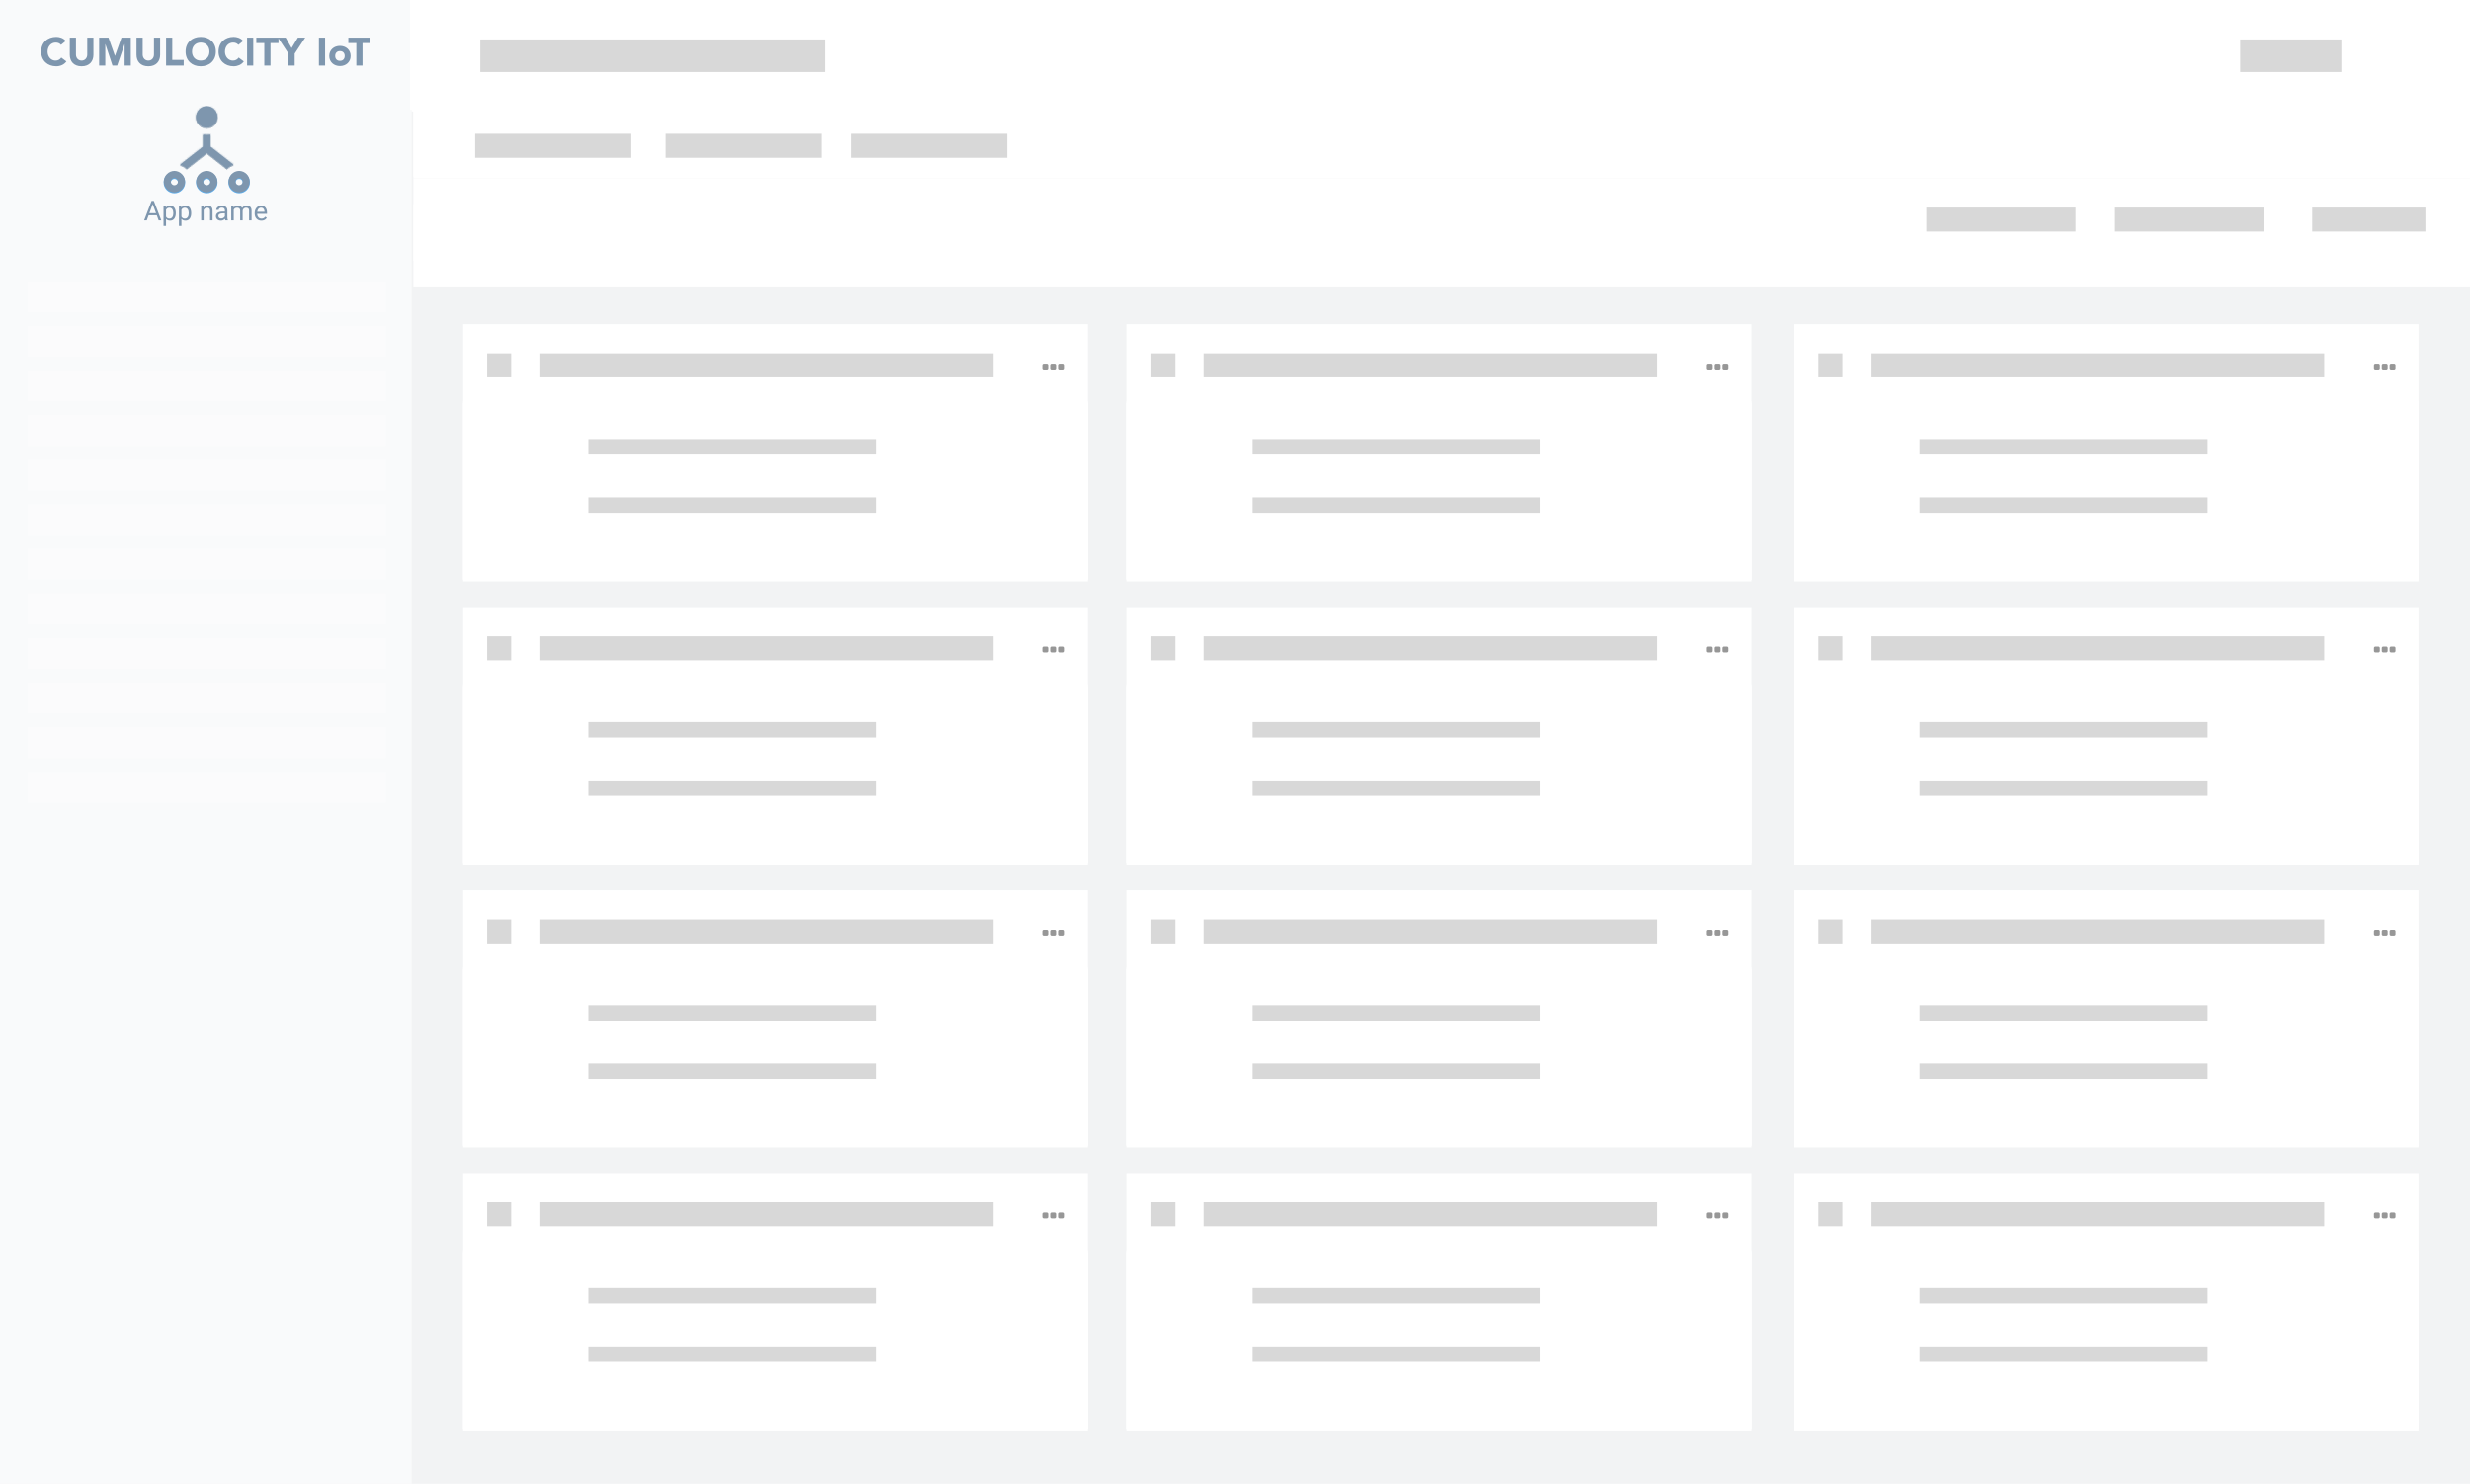 <svg width="1440" height="865" viewBox="0 0 1440 865" fill="none" xmlns="http://www.w3.org/2000/svg">
<g clip-path="url(#clip0_107_3865)">
<path d="M1440 0H0V865H1440V0Z" fill="#F2F3F4"/>
<path d="M240 0H0V865H240V0Z" fill="#F9FAFB"/>
<g style="mix-blend-mode:luminosity">
<path d="M122.646 78.954V85.98L136.108 96.518C134.653 97.007 133.337 97.78 132.243 98.811L120.55 89.646L108.854 98.809C107.762 97.78 106.446 97.007 104.99 96.518L118.454 85.98V78.954C119.131 79.093 119.833 79.166 120.55 79.166C121.267 79.166 121.969 79.093 122.646 78.954ZM120.55 62.398C124.021 62.398 126.838 65.213 126.838 68.686C126.838 72.159 124.021 74.974 120.55 74.974C117.079 74.974 114.262 72.159 114.262 68.686C114.262 65.213 117.079 62.398 120.55 62.398Z" fill="#12365B"/>
<mask id="mask0_107_3865" style="mask-type:luminance" maskUnits="userSpaceOnUse" x="104" y="62" width="33" height="37">
<path d="M122.646 78.954V85.98L136.108 96.518C134.653 97.007 133.337 97.78 132.243 98.811L120.55 89.646L108.854 98.809C107.762 97.78 106.446 97.007 104.99 96.518L118.454 85.98V78.954C119.131 79.093 119.833 79.166 120.55 79.166C121.267 79.166 121.969 79.093 122.646 78.954ZM120.55 62.398C124.021 62.398 126.838 65.213 126.838 68.686C126.838 72.159 124.021 74.974 120.55 74.974C117.079 74.974 114.262 72.159 114.262 68.686C114.262 65.213 117.079 62.398 120.55 62.398Z" fill="white"/>
</mask>
<g mask="url(#mask0_107_3865)">
<path d="M145.701 62.398H95.398V112.701H145.701V62.398Z" fill="white"/>
</g>
<path fill-rule="evenodd" clip-rule="evenodd" d="M101.686 100.125C105.157 100.125 107.974 102.94 107.974 106.413C107.974 109.886 105.157 112.701 101.686 112.701C98.215 112.701 95.398 109.886 95.398 106.413C95.398 102.94 98.215 100.125 101.686 100.125ZM120.55 100.125C124.021 100.125 126.838 102.94 126.838 106.413C126.838 109.886 124.021 112.701 120.55 112.701C117.079 112.701 114.262 109.886 114.262 106.413C114.262 102.94 117.079 100.125 120.55 100.125ZM139.413 100.125C142.884 100.125 145.701 102.94 145.701 106.413C145.701 109.886 142.884 112.701 139.413 112.701C135.942 112.701 133.125 109.886 133.125 106.413C133.125 102.94 135.942 100.125 139.413 100.125ZM101.686 104.317C100.529 104.317 99.59 105.258 99.59 106.413C99.59 107.568 100.529 108.509 101.686 108.509C102.843 108.509 103.782 107.568 103.782 106.413C103.782 105.258 102.843 104.317 101.686 104.317ZM120.55 104.317C119.393 104.317 118.454 105.258 118.454 106.413C118.454 107.568 119.393 108.509 120.55 108.509C121.707 108.509 122.646 107.568 122.646 106.413C122.646 105.258 121.707 104.317 120.55 104.317ZM139.413 104.317C138.256 104.317 137.317 105.258 137.317 106.413C137.317 107.568 138.256 108.509 139.413 108.509C140.57 108.509 141.509 107.568 141.509 106.413C141.509 105.258 140.57 104.317 139.413 104.317Z" fill="#5FAEEC"/>
</g>
<path d="M34.319 34.88C33.749 35.19 33.095 35.342 32.356 35.342C31.711 35.342 31.106 35.212 30.545 34.951C29.985 34.692 29.485 34.319 29.078 33.855C28.652 33.367 28.319 32.804 28.098 32.195C27.852 31.518 27.73 30.802 27.739 30.082C27.739 29.329 27.859 28.63 28.098 27.983C28.318 27.367 28.655 26.799 29.091 26.311C29.509 25.845 30.02 25.471 30.591 25.214C31.183 24.95 31.824 24.817 32.472 24.824C33.147 24.824 33.744 24.937 34.262 25.169C34.776 25.399 35.21 25.73 35.565 26.161L38.336 23.9C37.993 23.467 37.589 23.086 37.136 22.77C36.701 22.468 36.231 22.22 35.736 22.03C35.259 21.848 34.765 21.713 34.261 21.626C33.785 21.545 33.302 21.503 32.819 21.501C31.54 21.5 30.362 21.7 29.288 22.1C28.208 22.5 27.278 23.073 26.494 23.818C25.697 24.581 25.071 25.506 24.658 26.53C24.22 27.591 24 28.776 24 30.082C24 31.389 24.219 32.574 24.657 33.635C25.07 34.659 25.696 35.584 26.494 36.347C27.298 37.104 28.248 37.688 29.287 38.064C30.362 38.465 31.541 38.665 32.817 38.665C33.946 38.663 35.062 38.427 36.095 37.973C37.153 37.513 38.063 36.77 38.726 35.826L35.725 33.588C35.371 34.129 34.888 34.574 34.318 34.88H34.319ZM54.469 21.917H50.869V31.813C50.869 32.321 50.786 32.79 50.625 33.22C50.474 33.634 50.243 34.015 49.945 34.34C49.652 34.654 49.306 34.901 48.905 35.077C48.505 35.254 48.066 35.343 47.589 35.343C47.113 35.343 46.671 35.254 46.263 35.077C45.865 34.907 45.508 34.656 45.213 34.34C44.915 34.015 44.684 33.635 44.533 33.22C44.371 32.79 44.29 32.32 44.29 31.813V21.917H40.689V31.95C40.689 32.92 40.836 33.812 41.128 34.627C41.407 35.419 41.851 36.142 42.431 36.749C43.009 37.349 43.728 37.819 44.591 38.157C45.453 38.496 46.453 38.664 47.59 38.664C48.714 38.664 49.707 38.496 50.569 38.157C51.429 37.819 52.151 37.35 52.728 36.749C53.309 36.142 53.753 35.419 54.032 34.627C54.322 33.812 54.47 32.919 54.47 31.95L54.469 21.917ZM67.049 32.574H67.003L63.239 21.916H57.795V38.25H61.394V25.722H61.441L65.572 38.25H68.317L72.613 25.722H72.659V38.25H76.26V21.917H70.835L67.049 32.574ZM93.362 21.917H89.762V31.813C89.762 32.321 89.682 32.79 89.52 33.22C89.368 33.634 89.136 34.015 88.838 34.34C88.546 34.654 88.193 34.906 87.8 35.077C87.4 35.254 86.96 35.343 86.484 35.343C86.008 35.343 85.564 35.254 85.158 35.077C84.76 34.908 84.402 34.657 84.108 34.34C83.809 34.016 83.577 33.635 83.426 33.22C83.261 32.77 83.178 32.293 83.183 31.813V21.917H79.583V31.95C79.583 32.92 79.73 33.812 80.021 34.627C80.312 35.441 80.75 36.15 81.325 36.749C81.902 37.349 82.623 37.819 83.485 38.157C84.345 38.496 85.346 38.664 86.485 38.664C87.609 38.664 88.6 38.496 89.463 38.157C90.324 37.819 91.043 37.35 91.621 36.749C92.203 36.143 92.648 35.419 92.926 34.627C93.218 33.812 93.363 32.919 93.363 31.95L93.362 21.917ZM100.427 21.917H96.826V38.25H107.096V34.928H100.426L100.427 21.917ZM123.347 23.817C122.543 23.061 121.593 22.476 120.555 22.1C119.478 21.7 118.3 21.5 117.024 21.5C115.745 21.5 114.568 21.7 113.491 22.101C112.452 22.477 111.502 23.062 110.698 23.819C109.901 24.582 109.275 25.506 108.862 26.529C108.425 27.59 108.205 28.775 108.205 30.082C108.205 31.389 108.425 32.574 108.864 33.634C109.276 34.658 109.901 35.583 110.699 36.346C111.503 37.104 112.453 37.689 113.492 38.065C114.568 38.465 115.745 38.664 117.024 38.664C118.299 38.664 119.478 38.464 120.554 38.064C121.631 37.664 122.564 37.093 123.348 36.346C124.145 35.582 124.77 34.658 125.183 33.634C125.623 32.574 125.841 31.389 125.841 30.082C125.841 28.775 125.622 27.589 125.183 26.528C124.77 25.505 124.144 24.582 123.348 23.818L123.347 23.817ZM121.744 32.195C121.518 32.812 121.168 33.377 120.716 33.855C120.27 34.324 119.736 34.689 119.113 34.95C118.489 35.212 117.793 35.341 117.023 35.341C116.253 35.341 115.556 35.211 114.933 34.951C114.328 34.701 113.781 34.328 113.329 33.854C112.879 33.375 112.53 32.811 112.303 32.194C112.057 31.517 111.936 30.802 111.945 30.082C111.945 29.328 112.063 28.63 112.303 27.983C112.527 27.361 112.876 26.792 113.329 26.31C113.775 25.842 114.31 25.477 114.933 25.215C115.556 24.953 116.253 24.823 117.023 24.823C117.793 24.823 118.489 24.953 119.113 25.215C119.718 25.464 120.264 25.837 120.716 26.31C121.163 26.78 121.506 27.338 121.744 27.983C121.983 28.63 122.103 29.328 122.103 30.082C122.103 30.852 121.981 31.555 121.743 32.195H121.744ZM137.729 34.88C137.159 35.189 136.504 35.342 135.764 35.342C135.139 35.346 134.521 35.212 133.954 34.949C133.394 34.69 132.894 34.316 132.487 33.853C132.061 33.365 131.729 32.802 131.507 32.193C131.261 31.517 131.139 30.802 131.147 30.082C131.147 29.329 131.269 28.629 131.507 27.983C131.727 27.367 132.064 26.799 132.499 26.31C132.918 25.845 133.429 25.471 134 25.214C134.592 24.95 135.234 24.817 135.882 24.824C136.558 24.824 137.154 24.937 137.67 25.169C138.185 25.399 138.62 25.729 138.974 26.16L141.743 23.9C141.4 23.467 140.996 23.086 140.543 22.77C140.109 22.469 139.64 22.221 139.147 22.031C138.669 21.849 138.174 21.714 137.67 21.627C137.194 21.545 136.711 21.503 136.228 21.5C134.948 21.5 133.771 21.7 132.696 22.1C131.657 22.476 130.707 23.061 129.902 23.818C129.105 24.581 128.479 25.505 128.067 26.528C127.629 27.589 127.409 28.775 127.409 30.082C127.409 31.388 127.629 32.574 128.067 33.634C128.479 34.658 129.104 35.582 129.902 36.344C130.706 37.102 131.657 37.687 132.696 38.064C133.772 38.464 134.949 38.664 136.229 38.664C137.351 38.664 138.441 38.433 139.504 37.971C140.562 37.513 141.473 36.77 142.136 35.826L139.134 33.587C138.781 34.128 138.298 34.573 137.729 34.88ZM144.053 38.25H147.652V21.917H144.052L144.053 38.25ZM173.667 21.917L169.997 28.029L166.535 21.917H149.431V25.099H154.091V38.25H157.694V25.1H162.357V22.375L168.197 31.281V38.249H171.797V31.282L177.936 21.916L173.667 21.917ZM185.922 38.25H189.524V21.917H185.922V38.25ZM202.602 28.364C202.026 27.84 201.351 27.436 200.617 27.176C199.836 26.896 199.011 26.755 198.181 26.761C197.317 26.761 196.505 26.898 195.746 27.176C195.011 27.435 194.335 27.839 193.759 28.364C193.194 28.885 192.742 29.517 192.432 30.221C192.109 30.943 191.948 31.751 191.948 32.643C191.948 33.537 192.108 34.343 192.432 35.065C192.741 35.769 193.193 36.401 193.759 36.922C194.336 37.447 195.011 37.851 195.746 38.111C196.527 38.391 197.351 38.531 198.181 38.526C199.041 38.526 199.853 38.387 200.617 38.111C201.351 37.85 202.026 37.445 202.602 36.921C203.168 36.401 203.619 35.769 203.928 35.065C204.252 34.343 204.413 33.535 204.413 32.643C204.413 31.753 204.252 30.943 203.928 30.221C203.619 29.517 203.167 28.885 202.602 28.364ZM200.224 34.696C199.737 35.221 199.057 35.481 198.18 35.481C197.302 35.481 196.622 35.221 196.136 34.696C195.652 34.174 195.41 33.49 195.41 32.643C195.41 31.798 195.652 31.113 196.136 30.59C196.622 30.069 197.301 29.806 198.18 29.806C199.055 29.806 199.737 30.069 200.224 30.59C200.706 31.112 200.949 31.798 200.949 32.643C200.949 33.489 200.706 34.173 200.224 34.696ZM203.074 21.916V25.1H207.737V38.25H211.337V25.1H216V21.915H203.073L203.074 21.916Z" fill="#7E96AE"/>
<path d="M89.34 118.133L85.575 128.5H84.036L88.372 117.125H89.364L89.34 118.133ZM92.497 128.5L88.723 118.133L88.7 117.125H89.692L94.043 128.5H92.497ZM92.301 124.289V125.523H85.911V124.289H92.301ZM96.793 121.672V131.75H95.34V120.047H96.668L96.793 121.672ZM102.489 124.203V124.367C102.489 124.982 102.416 125.552 102.27 126.078C102.124 126.599 101.911 127.052 101.629 127.438C101.353 127.823 101.012 128.122 100.606 128.336C100.2 128.549 99.734 128.656 99.207 128.656C98.671 128.656 98.197 128.568 97.786 128.391C97.374 128.214 97.025 127.956 96.739 127.617C96.452 127.279 96.223 126.872 96.051 126.398C95.885 125.924 95.77 125.391 95.707 124.797V123.922C95.77 123.297 95.887 122.737 96.059 122.242C96.231 121.747 96.457 121.326 96.739 120.977C97.025 120.622 97.372 120.354 97.778 120.172C98.184 119.984 98.653 119.891 99.184 119.891C99.715 119.891 100.187 119.995 100.598 120.203C101.01 120.406 101.356 120.698 101.637 121.078C101.918 121.458 102.129 121.914 102.27 122.445C102.416 122.971 102.489 123.557 102.489 124.203ZM101.036 124.367V124.203C101.036 123.781 100.991 123.385 100.903 123.016C100.814 122.641 100.676 122.312 100.489 122.031C100.306 121.745 100.072 121.521 99.786 121.359C99.499 121.193 99.158 121.109 98.762 121.109C98.398 121.109 98.08 121.172 97.809 121.297C97.543 121.422 97.317 121.591 97.129 121.805C96.942 122.013 96.788 122.253 96.668 122.523C96.554 122.789 96.468 123.065 96.411 123.352V125.375C96.515 125.74 96.661 126.083 96.848 126.406C97.036 126.724 97.286 126.982 97.598 127.18C97.911 127.372 98.304 127.469 98.778 127.469C99.168 127.469 99.504 127.388 99.786 127.227C100.072 127.06 100.306 126.833 100.489 126.547C100.676 126.26 100.814 125.932 100.903 125.562C100.991 125.188 101.036 124.789 101.036 124.367ZM105.778 121.672V131.75H104.325V120.047H105.653L105.778 121.672ZM111.473 124.203V124.367C111.473 124.982 111.4 125.552 111.254 126.078C111.109 126.599 110.895 127.052 110.614 127.438C110.338 127.823 109.997 128.122 109.59 128.336C109.184 128.549 108.718 128.656 108.192 128.656C107.655 128.656 107.181 128.568 106.77 128.391C106.359 128.214 106.01 127.956 105.723 127.617C105.437 127.279 105.208 126.872 105.036 126.398C104.869 125.924 104.754 125.391 104.692 124.797V123.922C104.754 123.297 104.872 122.737 105.043 122.242C105.215 121.747 105.442 121.326 105.723 120.977C106.01 120.622 106.356 120.354 106.762 120.172C107.168 119.984 107.637 119.891 108.168 119.891C108.7 119.891 109.171 119.995 109.583 120.203C109.994 120.406 110.34 120.698 110.622 121.078C110.903 121.458 111.114 121.914 111.254 122.445C111.4 122.971 111.473 123.557 111.473 124.203ZM110.02 124.367V124.203C110.02 123.781 109.976 123.385 109.887 123.016C109.799 122.641 109.661 122.312 109.473 122.031C109.291 121.745 109.056 121.521 108.77 121.359C108.484 121.193 108.142 121.109 107.747 121.109C107.382 121.109 107.064 121.172 106.793 121.297C106.528 121.422 106.301 121.591 106.114 121.805C105.926 122.013 105.773 122.253 105.653 122.523C105.538 122.789 105.452 123.065 105.395 123.352V125.375C105.499 125.74 105.645 126.083 105.833 126.406C106.02 126.724 106.27 126.982 106.583 127.18C106.895 127.372 107.288 127.469 107.762 127.469C108.153 127.469 108.489 127.388 108.77 127.227C109.056 127.06 109.291 126.833 109.473 126.547C109.661 126.26 109.799 125.932 109.887 125.562C109.976 125.188 110.02 124.789 110.02 124.367ZM118.731 121.852V128.5H117.286V120.047H118.653L118.731 121.852ZM118.387 123.953L117.786 123.93C117.791 123.352 117.877 122.818 118.043 122.328C118.21 121.833 118.444 121.404 118.747 121.039C119.049 120.674 119.408 120.393 119.825 120.195C120.247 119.992 120.713 119.891 121.223 119.891C121.64 119.891 122.015 119.948 122.348 120.062C122.681 120.172 122.965 120.349 123.2 120.594C123.439 120.839 123.622 121.156 123.747 121.547C123.872 121.932 123.934 122.404 123.934 122.961V128.5H122.481V122.945C122.481 122.503 122.416 122.148 122.286 121.883C122.155 121.612 121.965 121.417 121.715 121.297C121.465 121.172 121.158 121.109 120.793 121.109C120.434 121.109 120.106 121.185 119.809 121.336C119.517 121.487 119.265 121.695 119.051 121.961C118.843 122.227 118.679 122.531 118.559 122.875C118.444 123.214 118.387 123.573 118.387 123.953ZM131.114 127.055V122.703C131.114 122.37 131.046 122.081 130.911 121.836C130.78 121.586 130.583 121.393 130.317 121.258C130.051 121.122 129.723 121.055 129.333 121.055C128.968 121.055 128.648 121.117 128.372 121.242C128.101 121.367 127.887 121.531 127.731 121.734C127.58 121.938 127.504 122.156 127.504 122.391H126.059C126.059 122.089 126.137 121.789 126.293 121.492C126.45 121.195 126.674 120.927 126.965 120.688C127.262 120.443 127.616 120.25 128.028 120.109C128.444 119.964 128.908 119.891 129.418 119.891C130.033 119.891 130.575 119.995 131.043 120.203C131.517 120.411 131.887 120.727 132.153 121.148C132.424 121.565 132.559 122.089 132.559 122.719V126.656C132.559 126.938 132.583 127.237 132.629 127.555C132.681 127.872 132.757 128.146 132.856 128.375V128.5H131.348C131.275 128.333 131.218 128.112 131.176 127.836C131.135 127.555 131.114 127.294 131.114 127.055ZM131.364 123.375L131.379 124.391H129.918C129.507 124.391 129.14 124.424 128.817 124.492C128.494 124.555 128.223 124.651 128.004 124.781C127.786 124.911 127.619 125.076 127.504 125.273C127.39 125.466 127.333 125.693 127.333 125.953C127.333 126.219 127.392 126.461 127.512 126.68C127.632 126.898 127.812 127.073 128.051 127.203C128.296 127.328 128.596 127.391 128.95 127.391C129.392 127.391 129.783 127.297 130.122 127.109C130.46 126.922 130.728 126.693 130.926 126.422C131.129 126.151 131.239 125.888 131.254 125.633L131.872 126.328C131.835 126.547 131.736 126.789 131.575 127.055C131.413 127.32 131.197 127.576 130.926 127.82C130.661 128.06 130.343 128.26 129.973 128.422C129.609 128.578 129.197 128.656 128.739 128.656C128.166 128.656 127.663 128.544 127.231 128.32C126.804 128.096 126.471 127.797 126.231 127.422C125.997 127.042 125.879 126.617 125.879 126.148C125.879 125.695 125.968 125.297 126.145 124.953C126.322 124.604 126.577 124.315 126.911 124.086C127.244 123.852 127.645 123.674 128.114 123.555C128.583 123.435 129.106 123.375 129.684 123.375H131.364ZM136.27 121.727V128.5H134.817V120.047H136.192L136.27 121.727ZM135.973 123.953L135.301 123.93C135.306 123.352 135.382 122.818 135.528 122.328C135.674 121.833 135.89 121.404 136.176 121.039C136.463 120.674 136.819 120.393 137.247 120.195C137.674 119.992 138.168 119.891 138.731 119.891C139.127 119.891 139.491 119.948 139.825 120.062C140.158 120.172 140.447 120.346 140.692 120.586C140.937 120.826 141.127 121.133 141.262 121.508C141.398 121.883 141.465 122.336 141.465 122.867V128.5H140.02V122.938C140.02 122.495 139.944 122.141 139.793 121.875C139.648 121.609 139.439 121.417 139.168 121.297C138.898 121.172 138.58 121.109 138.215 121.109C137.788 121.109 137.431 121.185 137.145 121.336C136.859 121.487 136.629 121.695 136.458 121.961C136.286 122.227 136.161 122.531 136.083 122.875C136.01 123.214 135.973 123.573 135.973 123.953ZM141.45 123.156L140.481 123.453C140.486 122.99 140.562 122.544 140.708 122.117C140.859 121.69 141.075 121.31 141.356 120.977C141.642 120.643 141.994 120.38 142.411 120.188C142.827 119.99 143.304 119.891 143.84 119.891C144.293 119.891 144.694 119.951 145.043 120.07C145.398 120.19 145.694 120.375 145.934 120.625C146.179 120.87 146.364 121.185 146.489 121.57C146.614 121.956 146.676 122.414 146.676 122.945V128.5H145.223V122.93C145.223 122.456 145.148 122.089 144.997 121.828C144.851 121.562 144.642 121.378 144.372 121.273C144.106 121.164 143.788 121.109 143.418 121.109C143.101 121.109 142.819 121.164 142.575 121.273C142.33 121.383 142.124 121.534 141.958 121.727C141.791 121.914 141.663 122.13 141.575 122.375C141.491 122.62 141.45 122.88 141.45 123.156ZM152.372 128.656C151.783 128.656 151.249 128.557 150.77 128.359C150.296 128.156 149.887 127.872 149.543 127.508C149.205 127.143 148.944 126.711 148.762 126.211C148.58 125.711 148.489 125.164 148.489 124.57V124.242C148.489 123.555 148.59 122.943 148.793 122.406C148.997 121.865 149.273 121.406 149.622 121.031C149.971 120.656 150.366 120.372 150.809 120.18C151.252 119.987 151.71 119.891 152.184 119.891C152.788 119.891 153.309 119.995 153.747 120.203C154.189 120.411 154.551 120.703 154.833 121.078C155.114 121.448 155.322 121.885 155.458 122.391C155.593 122.891 155.661 123.438 155.661 124.031V124.68H149.348V123.5H154.215V123.391C154.194 123.016 154.116 122.651 153.981 122.297C153.851 121.943 153.642 121.651 153.356 121.422C153.069 121.193 152.679 121.078 152.184 121.078C151.856 121.078 151.554 121.148 151.278 121.289C151.002 121.424 150.765 121.628 150.567 121.898C150.369 122.169 150.215 122.5 150.106 122.891C149.997 123.281 149.942 123.732 149.942 124.242V124.57C149.942 124.971 149.997 125.349 150.106 125.703C150.221 126.052 150.385 126.359 150.598 126.625C150.817 126.891 151.08 127.099 151.387 127.25C151.7 127.401 152.054 127.477 152.45 127.477C152.96 127.477 153.392 127.372 153.747 127.164C154.101 126.956 154.411 126.677 154.676 126.328L155.551 127.023C155.369 127.299 155.137 127.562 154.856 127.812C154.575 128.062 154.228 128.266 153.817 128.422C153.411 128.578 152.929 128.656 152.372 128.656Z" fill="#7E96AE"/>
<path d="M122.645 78.454V85.48L136.108 96.018C134.669 96.493 133.35 97.276 132.243 98.311L120.548 89.145L108.853 98.309C107.746 97.274 106.427 96.493 104.988 96.018L118.452 85.48V78.454C119.835 78.737 121.261 78.737 122.644 78.454H122.645ZM120.549 61.898C122.197 61.927 123.768 62.603 124.923 63.779C126.078 64.955 126.726 66.537 126.726 68.186C126.726 69.835 126.078 71.417 124.923 72.593C123.768 73.769 122.197 74.445 120.549 74.474C118.901 74.445 117.33 73.769 116.174 72.593C115.019 71.417 114.372 69.835 114.372 68.186C114.372 66.537 115.019 64.955 116.174 63.779C117.33 62.603 118.901 61.927 120.549 61.898V61.898Z" fill="#7E96AE"/>
<mask id="mask1_107_3865" style="mask-type:luminance" maskUnits="userSpaceOnUse" x="104" y="61" width="33" height="38">
<path d="M122.645 78.454V85.48L136.108 96.018C134.669 96.493 133.35 97.276 132.243 98.311L120.548 89.145L108.853 98.309C107.746 97.274 106.427 96.493 104.988 96.018L118.452 85.48V78.454C119.835 78.737 121.261 78.737 122.644 78.454H122.645ZM120.549 61.898C122.197 61.927 123.768 62.603 124.923 63.779C126.078 64.955 126.726 66.537 126.726 68.186C126.726 69.835 126.078 71.417 124.923 72.593C123.768 73.769 122.197 74.445 120.549 74.474C118.901 74.445 117.33 73.769 116.174 72.593C115.019 71.417 114.372 69.835 114.372 68.186C114.372 66.537 115.019 64.955 116.174 63.779C117.33 62.603 118.901 61.927 120.549 61.898V61.898Z" fill="white"/>
</mask>
<g mask="url(#mask1_107_3865)">
<path fill-rule="evenodd" clip-rule="evenodd" d="M95.398 61.898H145.701V112.201H95.398V61.898Z" fill="#7E96AE"/>
</g>
<path fill-rule="evenodd" clip-rule="evenodd" d="M101.686 99.625C103.334 99.654 104.905 100.33 106.06 101.506C107.215 102.682 107.863 104.264 107.863 105.913C107.863 107.562 107.215 109.144 106.06 110.32C104.905 111.496 103.334 112.172 101.686 112.201C100.038 112.172 98.467 111.496 97.312 110.32C96.156 109.144 95.509 107.562 95.509 105.913C95.509 104.264 96.156 102.682 97.312 101.506C98.467 100.33 100.038 99.654 101.686 99.625ZM120.55 99.625C122.198 99.654 123.769 100.33 124.924 101.506C126.079 102.682 126.727 104.264 126.727 105.913C126.727 107.562 126.079 109.144 124.924 110.32C123.769 111.496 122.198 112.172 120.55 112.201C118.902 112.172 117.331 111.496 116.176 110.32C115.02 109.144 114.373 107.562 114.373 105.913C114.373 104.264 115.02 102.682 116.176 101.506C117.331 100.33 118.902 99.654 120.55 99.625ZM139.413 99.625C141.061 99.654 142.632 100.33 143.787 101.506C144.942 102.682 145.59 104.264 145.59 105.913C145.59 107.562 144.942 109.144 143.787 110.32C142.632 111.496 141.061 112.172 139.413 112.201C137.765 112.172 136.194 111.496 135.039 110.32C133.883 109.144 133.236 107.562 133.236 105.913C133.236 104.264 133.883 102.682 135.039 101.506C136.194 100.33 137.765 99.654 139.413 99.625ZM101.686 103.817C101.13 103.818 100.597 104.039 100.204 104.431C99.811 104.824 99.59 105.357 99.59 105.913C99.59 107.068 100.53 108.009 101.686 108.009C102.242 108.008 102.774 107.787 103.167 107.395C103.56 107.002 103.781 106.469 103.782 105.913C103.781 105.357 103.56 104.824 103.167 104.431C102.774 104.039 102.242 103.818 101.686 103.817ZM120.55 103.817C119.994 103.818 119.461 104.039 119.068 104.431C118.675 104.824 118.454 105.357 118.454 105.913C118.454 107.068 119.393 108.009 120.55 108.009C121.106 108.008 121.638 107.787 122.031 107.395C122.424 107.002 122.645 106.469 122.646 105.913C122.645 105.357 122.424 104.824 122.031 104.431C121.638 104.039 121.106 103.818 120.55 103.817ZM139.413 103.817C138.857 103.818 138.324 104.039 137.931 104.431C137.538 104.824 137.317 105.357 137.317 105.913C137.317 107.068 138.257 108.009 139.413 108.009C139.969 108.008 140.501 107.787 140.894 107.395C141.287 107.002 141.508 106.469 141.509 105.913C141.508 105.357 141.287 104.824 140.894 104.431C140.501 104.039 139.969 103.818 139.413 103.817Z" fill="#7E96AE"/>
<path d="M1440 64H241V104H1440V64Z" fill="white"/>
<g filter="url(#filter0_i_107_3865)">
<path d="M1440 64H241V104H1440V64Z" fill="white"/>
</g>
<g filter="url(#filter1_dd_107_3865)">
<path d="M1440 104H241V152H1440V104Z" fill="white"/>
</g>
<path d="M1440 104H241V152H1440V104Z" fill="white"/>
<g filter="url(#filter2_i_107_3865)">
<path d="M377 64H269V104H377V64Z" fill="white"/>
</g>
<path d="M1210 121H1123V135H1210V121Z" fill="#D8D8D8"/>
<path d="M1320 121H1233V135H1320V121Z" fill="#D8D8D8"/>
<path d="M1414 121H1348V135H1414V121Z" fill="#D8D8D8"/>
<g filter="url(#filter3_d_107_3865)">
<path d="M1440 0H240V64H1440V0Z" fill="white"/>
</g>
<path d="M1440 0H240V64H1440V0Z" fill="white"/>
<g filter="url(#filter4_i_107_3865)">
<path d="M271 0H240V64H271V0Z" fill="white"/>
</g>
<g filter="url(#filter5_ii_107_3865)">
<path d="M1174 0H1109V64H1174V0Z" fill="white"/>
</g>
<g filter="url(#filter6_ii_107_3865)">
<path d="M1238 0H1173V64H1238V0Z" fill="white"/>
</g>
<g filter="url(#filter7_ii_107_3865)">
<path d="M1302 0H1237V64H1302V0Z" fill="white"/>
</g>
<g filter="url(#filter8_ii_107_3865)">
<path d="M1409 0H1302V64H1409V0Z" fill="white"/>
</g>
<g filter="url(#filter9_i_107_3865)">
<path d="M1409 0H1440V64H1409V0Z" fill="white"/>
</g>
<path d="M1322.09 34.555V30.203C1322.09 29.87 1322.02 29.581 1321.88 29.336C1321.75 29.086 1321.55 28.893 1321.29 28.758C1321.02 28.622 1320.7 28.555 1320.3 28.555C1319.94 28.555 1319.62 28.617 1319.34 28.742C1319.07 28.867 1318.86 29.031 1318.7 29.234C1318.55 29.438 1318.48 29.656 1318.48 29.891H1317.03C1317.03 29.588 1317.11 29.289 1317.27 28.992C1317.42 28.695 1317.65 28.427 1317.94 28.188C1318.23 27.943 1318.59 27.75 1319 27.609C1319.42 27.463 1319.88 27.391 1320.39 27.391C1321.01 27.391 1321.55 27.495 1322.02 27.703C1322.49 27.912 1322.86 28.227 1323.12 28.648C1323.4 29.065 1323.53 29.588 1323.53 30.219V34.156C1323.53 34.438 1323.55 34.737 1323.6 35.055C1323.65 35.372 1323.73 35.646 1323.83 35.875V36H1322.32C1322.25 35.833 1322.19 35.612 1322.15 35.336C1322.11 35.055 1322.09 34.794 1322.09 34.555ZM1322.34 30.875L1322.35 31.891H1320.89C1320.48 31.891 1320.11 31.924 1319.79 31.992C1319.47 32.055 1319.2 32.151 1318.98 32.281C1318.76 32.411 1318.59 32.575 1318.48 32.773C1318.36 32.966 1318.3 33.193 1318.3 33.453C1318.3 33.719 1318.36 33.961 1318.48 34.18C1318.6 34.398 1318.78 34.573 1319.02 34.703C1319.27 34.828 1319.57 34.891 1319.92 34.891C1320.36 34.891 1320.76 34.797 1321.09 34.609C1321.43 34.422 1321.7 34.193 1321.9 33.922C1322.1 33.651 1322.21 33.388 1322.23 33.133L1322.84 33.828C1322.81 34.047 1322.71 34.289 1322.55 34.555C1322.39 34.82 1322.17 35.075 1321.9 35.32C1321.63 35.56 1321.32 35.76 1320.95 35.922C1320.58 36.078 1320.17 36.156 1319.71 36.156C1319.14 36.156 1318.64 36.044 1318.2 35.82C1317.78 35.596 1317.44 35.297 1317.2 34.922C1316.97 34.542 1316.85 34.117 1316.85 33.648C1316.85 33.195 1316.94 32.797 1317.12 32.453C1317.29 32.104 1317.55 31.815 1317.88 31.586C1318.22 31.352 1318.62 31.174 1319.09 31.055C1319.55 30.935 1320.08 30.875 1320.66 30.875H1322.34ZM1331.13 34.359V24H1332.59V36H1331.26L1331.13 34.359ZM1325.45 31.867V31.703C1325.45 31.057 1325.52 30.471 1325.68 29.945C1325.84 29.414 1326.07 28.958 1326.36 28.578C1326.66 28.198 1327.01 27.906 1327.41 27.703C1327.83 27.495 1328.28 27.391 1328.79 27.391C1329.32 27.391 1329.78 27.484 1330.18 27.672C1330.58 27.854 1330.92 28.122 1331.2 28.477C1331.48 28.826 1331.7 29.247 1331.86 29.742C1332.02 30.237 1332.13 30.797 1332.2 31.422V32.141C1332.14 32.76 1332.03 33.318 1331.86 33.812C1331.7 34.307 1331.48 34.729 1331.2 35.078C1330.92 35.427 1330.58 35.695 1330.18 35.883C1329.78 36.065 1329.31 36.156 1328.77 36.156C1328.28 36.156 1327.83 36.05 1327.41 35.836C1327.01 35.622 1326.66 35.323 1326.36 34.938C1326.07 34.552 1325.84 34.099 1325.68 33.578C1325.52 33.052 1325.45 32.482 1325.45 31.867ZM1326.9 31.703V31.867C1326.9 32.289 1326.94 32.685 1327.02 33.055C1327.11 33.425 1327.25 33.75 1327.43 34.031C1327.61 34.312 1327.84 34.534 1328.12 34.695C1328.41 34.852 1328.74 34.93 1329.13 34.93C1329.61 34.93 1330.01 34.828 1330.31 34.625C1330.62 34.422 1330.88 34.154 1331.06 33.82C1331.25 33.487 1331.4 33.125 1331.5 32.734V30.852C1331.44 30.565 1331.35 30.289 1331.23 30.023C1331.11 29.753 1330.96 29.513 1330.77 29.305C1330.59 29.091 1330.36 28.922 1330.09 28.797C1329.83 28.672 1329.51 28.609 1329.15 28.609C1328.75 28.609 1328.41 28.693 1328.12 28.859C1327.84 29.021 1327.61 29.245 1327.43 29.531C1327.25 29.812 1327.11 30.141 1327.02 30.516C1326.94 30.885 1326.9 31.281 1326.9 31.703ZM1336.27 29.227V36H1334.82V27.547H1336.2L1336.27 29.227ZM1335.98 31.453L1335.3 31.43C1335.31 30.852 1335.39 30.318 1335.53 29.828C1335.68 29.333 1335.89 28.904 1336.18 28.539C1336.47 28.174 1336.82 27.893 1337.25 27.695C1337.68 27.492 1338.17 27.391 1338.73 27.391C1339.13 27.391 1339.49 27.448 1339.83 27.562C1340.16 27.672 1340.45 27.846 1340.7 28.086C1340.94 28.326 1341.13 28.633 1341.27 29.008C1341.4 29.383 1341.47 29.836 1341.47 30.367V36H1340.02V30.438C1340.02 29.995 1339.95 29.641 1339.8 29.375C1339.65 29.109 1339.44 28.917 1339.17 28.797C1338.9 28.672 1338.58 28.609 1338.22 28.609C1337.79 28.609 1337.43 28.685 1337.15 28.836C1336.86 28.987 1336.63 29.195 1336.46 29.461C1336.29 29.727 1336.16 30.031 1336.09 30.375C1336.01 30.713 1335.98 31.073 1335.98 31.453ZM1341.45 30.656L1340.48 30.953C1340.49 30.49 1340.57 30.044 1340.71 29.617C1340.86 29.19 1341.08 28.81 1341.36 28.477C1341.65 28.143 1342 27.88 1342.41 27.688C1342.83 27.49 1343.31 27.391 1343.84 27.391C1344.3 27.391 1344.7 27.451 1345.05 27.57C1345.4 27.69 1345.7 27.875 1345.94 28.125C1346.18 28.37 1346.37 28.685 1346.49 29.07C1346.62 29.456 1346.68 29.914 1346.68 30.445V36H1345.23V30.43C1345.23 29.956 1345.15 29.588 1345 29.328C1344.85 29.062 1344.65 28.878 1344.38 28.773C1344.11 28.664 1343.79 28.609 1343.42 28.609C1343.1 28.609 1342.82 28.664 1342.58 28.773C1342.33 28.883 1342.13 29.034 1341.96 29.227C1341.79 29.414 1341.67 29.63 1341.58 29.875C1341.49 30.12 1341.45 30.38 1341.45 30.656ZM1350.44 27.547V36H1348.98V27.547H1350.44ZM1348.88 25.305C1348.88 25.07 1348.95 24.872 1349.09 24.711C1349.23 24.549 1349.45 24.469 1349.73 24.469C1350 24.469 1350.21 24.549 1350.36 24.711C1350.51 24.872 1350.59 25.07 1350.59 25.305C1350.59 25.529 1350.51 25.721 1350.36 25.883C1350.21 26.039 1350 26.117 1349.73 26.117C1349.45 26.117 1349.23 26.039 1349.09 25.883C1348.95 25.721 1348.88 25.529 1348.88 25.305ZM1354.2 29.352V36H1352.76V27.547H1354.12L1354.2 29.352ZM1353.86 31.453L1353.26 31.43C1353.26 30.852 1353.35 30.318 1353.52 29.828C1353.68 29.333 1353.92 28.904 1354.22 28.539C1354.52 28.174 1354.88 27.893 1355.3 27.695C1355.72 27.492 1356.18 27.391 1356.7 27.391C1357.11 27.391 1357.49 27.448 1357.82 27.562C1358.15 27.672 1358.44 27.849 1358.67 28.094C1358.91 28.338 1359.09 28.656 1359.22 29.047C1359.34 29.432 1359.41 29.904 1359.41 30.461V36H1357.95V30.445C1357.95 30.003 1357.89 29.648 1357.76 29.383C1357.63 29.112 1357.44 28.917 1357.19 28.797C1356.94 28.672 1356.63 28.609 1356.27 28.609C1355.91 28.609 1355.58 28.685 1355.28 28.836C1354.99 28.987 1354.74 29.195 1354.52 29.461C1354.32 29.727 1354.15 30.031 1354.03 30.375C1353.92 30.713 1353.86 31.073 1353.86 31.453Z" fill="#0B385B"/>
<path d="M481 23H280V42H481V23Z" fill="#D8D8D8"/>
<path d="M1365 23H1306V42H1365V23Z" fill="#D8D8D8"/>
<path d="M368 78H277V92H368V78Z" fill="#D8D8D8"/>
<path d="M479 78H388V92H479V78Z" fill="#D8D8D8"/>
<path d="M587 78H496V92H587V78Z" fill="#D8D8D8"/>
<path d="M225 164H16V182H225V164Z" fill="white" fill-opacity="0.3"/>
<path d="M225 268H16V286H225V268Z" fill="white" fill-opacity="0.3"/>
<path d="M225 372H16V390H225V372Z" fill="white" fill-opacity="0.3"/>
<path d="M225 190H16V208H225V190Z" fill="white" fill-opacity="0.3"/>
<path d="M225 294H16V312H225V294Z" fill="white" fill-opacity="0.3"/>
<path d="M225 398H16V416H225V398Z" fill="white" fill-opacity="0.3"/>
<path d="M225 216H16V234H225V216Z" fill="white" fill-opacity="0.3"/>
<path d="M225 320H16V338H225V320Z" fill="white" fill-opacity="0.3"/>
<path d="M225 424H16V442H225V424Z" fill="white" fill-opacity="0.3"/>
<path d="M225 242H16V260H225V242Z" fill="white" fill-opacity="0.3"/>
<path d="M225 346H16V364H225V346Z" fill="white" fill-opacity="0.3"/>
<path d="M225 450H16V468H225V450Z" fill="white" fill-opacity="0.3"/>
<path d="M634 189H270V338H634V189Z" fill="white"/>
<path d="M634 234H270V338H634V234Z" fill="white"/>
<g filter="url(#filter10_i_107_3865)">
<path d="M634 234H270V338H634V234Z" fill="white"/>
</g>
<path d="M610.571 215.429C611.045 215.429 611.429 215.045 611.429 214.571V212.857C611.429 212.384 611.045 212 610.571 212H608.857C608.384 212 608 212.384 608 212.857V214.571C608 215.045 608.384 215.429 608.857 215.429H610.571ZM615.143 215.429C615.616 215.429 616 215.045 616 214.571V212.857C616 212.384 615.616 212 615.143 212H613.429C612.955 212 612.571 212.384 612.571 212.857V214.571C612.571 215.045 612.955 215.429 613.429 215.429H615.143ZM619.714 215.429C620.188 215.429 620.571 215.045 620.571 214.571V212.857C620.571 212.384 620.188 212 619.714 212H618C617.527 212 617.143 212.384 617.143 212.857V214.571C617.143 215.045 617.527 215.429 618 215.429H619.714Z" fill="#979797"/>
<path d="M579 206H315V220H579V206Z" fill="#D8D8D8"/>
<path d="M298 206H284V220H298V206Z" fill="#D8D8D8"/>
<path d="M511 290H343V299H511V290Z" fill="#D8D8D8"/>
<path d="M511 256H343V265H511V256Z" fill="#D8D8D8"/>
<path d="M634 354H270V503H634V354Z" fill="white"/>
<path d="M634 399H270V503H634V399Z" fill="white"/>
<g filter="url(#filter11_i_107_3865)">
<path d="M634 399H270V503H634V399Z" fill="white"/>
</g>
<path d="M610.571 380.429C611.045 380.429 611.429 380.045 611.429 379.571V377.857C611.429 377.384 611.045 377 610.571 377H608.857C608.384 377 608 377.384 608 377.857V379.571C608 380.045 608.384 380.429 608.857 380.429H610.571ZM615.143 380.429C615.616 380.429 616 380.045 616 379.571V377.857C616 377.384 615.616 377 615.143 377H613.429C612.955 377 612.571 377.384 612.571 377.857V379.571C612.571 380.045 612.955 380.429 613.429 380.429H615.143ZM619.714 380.429C620.188 380.429 620.571 380.045 620.571 379.571V377.857C620.571 377.384 620.188 377 619.714 377H618C617.527 377 617.143 377.384 617.143 377.857V379.571C617.143 380.045 617.527 380.429 618 380.429H619.714Z" fill="#979797"/>
<path d="M579 371H315V385H579V371Z" fill="#D8D8D8"/>
<path d="M298 371H284V385H298V371Z" fill="#D8D8D8"/>
<path d="M511 455H343V464H511V455Z" fill="#D8D8D8"/>
<path d="M511 421H343V430H511V421Z" fill="#D8D8D8"/>
<path d="M634 519H270V668H634V519Z" fill="white"/>
<path d="M634 564H270V668H634V564Z" fill="white"/>
<g filter="url(#filter12_i_107_3865)">
<path d="M634 564H270V668H634V564Z" fill="white"/>
</g>
<path d="M610.571 545.429C611.045 545.429 611.429 545.045 611.429 544.571V542.857C611.429 542.384 611.045 542 610.571 542H608.857C608.384 542 608 542.384 608 542.857V544.571C608 545.045 608.384 545.429 608.857 545.429H610.571ZM615.143 545.429C615.616 545.429 616 545.045 616 544.571V542.857C616 542.384 615.616 542 615.143 542H613.429C612.955 542 612.571 542.384 612.571 542.857V544.571C612.571 545.045 612.955 545.429 613.429 545.429H615.143ZM619.714 545.429C620.188 545.429 620.571 545.045 620.571 544.571V542.857C620.571 542.384 620.188 542 619.714 542H618C617.527 542 617.143 542.384 617.143 542.857V544.571C617.143 545.045 617.527 545.429 618 545.429H619.714Z" fill="#979797"/>
<path d="M579 536H315V550H579V536Z" fill="#D8D8D8"/>
<path d="M298 536H284V550H298V536Z" fill="#D8D8D8"/>
<path d="M511 620H343V629H511V620Z" fill="#D8D8D8"/>
<path d="M511 586H343V595H511V586Z" fill="#D8D8D8"/>
<path d="M634 684H270V833H634V684Z" fill="white"/>
<path d="M634 729H270V833H634V729Z" fill="white"/>
<g filter="url(#filter13_i_107_3865)">
<path d="M634 729H270V833H634V729Z" fill="white"/>
</g>
<path d="M610.571 710.429C611.045 710.429 611.429 710.045 611.429 709.571V707.857C611.429 707.384 611.045 707 610.571 707H608.857C608.384 707 608 707.384 608 707.857V709.571C608 710.045 608.384 710.429 608.857 710.429H610.571ZM615.143 710.429C615.616 710.429 616 710.045 616 709.571V707.857C616 707.384 615.616 707 615.143 707H613.429C612.955 707 612.571 707.384 612.571 707.857V709.571C612.571 710.045 612.955 710.429 613.429 710.429H615.143ZM619.714 710.429C620.188 710.429 620.571 710.045 620.571 709.571V707.857C620.571 707.384 620.188 707 619.714 707H618C617.527 707 617.143 707.384 617.143 707.857V709.571C617.143 710.045 617.527 710.429 618 710.429H619.714Z" fill="#979797"/>
<path d="M579 701H315V715H579V701Z" fill="#D8D8D8"/>
<path d="M298 701H284V715H298V701Z" fill="#D8D8D8"/>
<path d="M511 785H343V794H511V785Z" fill="#D8D8D8"/>
<path d="M511 751H343V760H511V751Z" fill="#D8D8D8"/>
<path d="M1021 189H657V338H1021V189Z" fill="white"/>
<path d="M1021 234H657V338H1021V234Z" fill="white"/>
<g filter="url(#filter14_i_107_3865)">
<path d="M1021 234H657V338H1021V234Z" fill="white"/>
</g>
<path d="M997.571 215.429C998.045 215.429 998.429 215.045 998.429 214.571V212.857C998.429 212.384 998.045 212 997.571 212H995.857C995.384 212 995 212.384 995 212.857V214.571C995 215.045 995.384 215.429 995.857 215.429H997.571ZM1002.14 215.429C1002.62 215.429 1003 215.045 1003 214.571V212.857C1003 212.384 1002.62 212 1002.14 212H1000.43C999.955 212 999.571 212.384 999.571 212.857V214.571C999.571 215.045 999.955 215.429 1000.43 215.429H1002.14ZM1006.71 215.429C1007.19 215.429 1007.57 215.045 1007.57 214.571V212.857C1007.57 212.384 1007.19 212 1006.71 212H1005C1004.53 212 1004.14 212.384 1004.14 212.857V214.571C1004.14 215.045 1004.53 215.429 1005 215.429H1006.71Z" fill="#979797"/>
<path d="M966 206H702V220H966V206Z" fill="#D8D8D8"/>
<path d="M685 206H671V220H685V206Z" fill="#D8D8D8"/>
<path d="M898 290H730V299H898V290Z" fill="#D8D8D8"/>
<path d="M898 256H730V265H898V256Z" fill="#D8D8D8"/>
<path d="M1021 354H657V503H1021V354Z" fill="white"/>
<path d="M1021 399H657V503H1021V399Z" fill="white"/>
<g filter="url(#filter15_i_107_3865)">
<path d="M1021 399H657V503H1021V399Z" fill="white"/>
</g>
<path d="M997.571 380.429C998.045 380.429 998.429 380.045 998.429 379.571V377.857C998.429 377.384 998.045 377 997.571 377H995.857C995.384 377 995 377.384 995 377.857V379.571C995 380.045 995.384 380.429 995.857 380.429H997.571ZM1002.14 380.429C1002.62 380.429 1003 380.045 1003 379.571V377.857C1003 377.384 1002.62 377 1002.14 377H1000.43C999.955 377 999.571 377.384 999.571 377.857V379.571C999.571 380.045 999.955 380.429 1000.43 380.429H1002.14ZM1006.71 380.429C1007.19 380.429 1007.57 380.045 1007.57 379.571V377.857C1007.57 377.384 1007.19 377 1006.71 377H1005C1004.53 377 1004.14 377.384 1004.14 377.857V379.571C1004.14 380.045 1004.53 380.429 1005 380.429H1006.71Z" fill="#979797"/>
<path d="M966 371H702V385H966V371Z" fill="#D8D8D8"/>
<path d="M685 371H671V385H685V371Z" fill="#D8D8D8"/>
<path d="M898 455H730V464H898V455Z" fill="#D8D8D8"/>
<path d="M898 421H730V430H898V421Z" fill="#D8D8D8"/>
<path d="M1021 519H657V668H1021V519Z" fill="white"/>
<path d="M1021 564H657V668H1021V564Z" fill="white"/>
<g filter="url(#filter16_i_107_3865)">
<path d="M1021 564H657V668H1021V564Z" fill="white"/>
</g>
<path d="M997.571 545.429C998.045 545.429 998.429 545.045 998.429 544.571V542.857C998.429 542.384 998.045 542 997.571 542H995.857C995.384 542 995 542.384 995 542.857V544.571C995 545.045 995.384 545.429 995.857 545.429H997.571ZM1002.14 545.429C1002.62 545.429 1003 545.045 1003 544.571V542.857C1003 542.384 1002.62 542 1002.14 542H1000.43C999.955 542 999.571 542.384 999.571 542.857V544.571C999.571 545.045 999.955 545.429 1000.43 545.429H1002.14ZM1006.71 545.429C1007.19 545.429 1007.57 545.045 1007.57 544.571V542.857C1007.57 542.384 1007.19 542 1006.71 542H1005C1004.53 542 1004.14 542.384 1004.14 542.857V544.571C1004.14 545.045 1004.53 545.429 1005 545.429H1006.71Z" fill="#979797"/>
<path d="M966 536H702V550H966V536Z" fill="#D8D8D8"/>
<path d="M685 536H671V550H685V536Z" fill="#D8D8D8"/>
<path d="M898 620H730V629H898V620Z" fill="#D8D8D8"/>
<path d="M898 586H730V595H898V586Z" fill="#D8D8D8"/>
<path d="M1021 684H657V833H1021V684Z" fill="white"/>
<path d="M1021 729H657V833H1021V729Z" fill="white"/>
<g filter="url(#filter17_i_107_3865)">
<path d="M1021 729H657V833H1021V729Z" fill="white"/>
</g>
<path d="M997.571 710.429C998.045 710.429 998.429 710.045 998.429 709.571V707.857C998.429 707.384 998.045 707 997.571 707H995.857C995.384 707 995 707.384 995 707.857V709.571C995 710.045 995.384 710.429 995.857 710.429H997.571ZM1002.14 710.429C1002.62 710.429 1003 710.045 1003 709.571V707.857C1003 707.384 1002.62 707 1002.14 707H1000.43C999.955 707 999.571 707.384 999.571 707.857V709.571C999.571 710.045 999.955 710.429 1000.43 710.429H1002.14ZM1006.71 710.429C1007.19 710.429 1007.57 710.045 1007.57 709.571V707.857C1007.57 707.384 1007.19 707 1006.71 707H1005C1004.53 707 1004.14 707.384 1004.14 707.857V709.571C1004.14 710.045 1004.53 710.429 1005 710.429H1006.71Z" fill="#979797"/>
<path d="M966 701H702V715H966V701Z" fill="#D8D8D8"/>
<path d="M685 701H671V715H685V701Z" fill="#D8D8D8"/>
<path d="M898 785H730V794H898V785Z" fill="#D8D8D8"/>
<path d="M898 751H730V760H898V751Z" fill="#D8D8D8"/>
<path d="M1410 189H1046V338H1410V189Z" fill="white"/>
<path d="M1410 234H1046V338H1410V234Z" fill="white"/>
<g filter="url(#filter18_i_107_3865)">
<path d="M1410 234H1046V338H1410V234Z" fill="white"/>
</g>
<path d="M1386.57 215.429C1387.04 215.429 1387.43 215.045 1387.43 214.571V212.857C1387.43 212.384 1387.04 212 1386.57 212H1384.86C1384.38 212 1384 212.384 1384 212.857V214.571C1384 215.045 1384.38 215.429 1384.86 215.429H1386.57ZM1391.14 215.429C1391.62 215.429 1392 215.045 1392 214.571V212.857C1392 212.384 1391.62 212 1391.14 212H1389.43C1388.96 212 1388.57 212.384 1388.57 212.857V214.571C1388.57 215.045 1388.96 215.429 1389.43 215.429H1391.14ZM1395.71 215.429C1396.19 215.429 1396.57 215.045 1396.57 214.571V212.857C1396.57 212.384 1396.19 212 1395.71 212H1394C1393.53 212 1393.14 212.384 1393.14 212.857V214.571C1393.14 215.045 1393.53 215.429 1394 215.429H1395.71Z" fill="#979797"/>
<path d="M1355 206H1091V220H1355V206Z" fill="#D8D8D8"/>
<path d="M1074 206H1060V220H1074V206Z" fill="#D8D8D8"/>
<path d="M1287 290H1119V299H1287V290Z" fill="#D8D8D8"/>
<path d="M1287 256H1119V265H1287V256Z" fill="#D8D8D8"/>
<path d="M1410 354H1046V503H1410V354Z" fill="white"/>
<path d="M1410 399H1046V503H1410V399Z" fill="white"/>
<g filter="url(#filter19_i_107_3865)">
<path d="M1410 399H1046V503H1410V399Z" fill="white"/>
</g>
<path d="M1386.57 380.429C1387.04 380.429 1387.43 380.045 1387.43 379.571V377.857C1387.43 377.384 1387.04 377 1386.57 377H1384.86C1384.38 377 1384 377.384 1384 377.857V379.571C1384 380.045 1384.38 380.429 1384.86 380.429H1386.57ZM1391.14 380.429C1391.62 380.429 1392 380.045 1392 379.571V377.857C1392 377.384 1391.62 377 1391.14 377H1389.43C1388.96 377 1388.57 377.384 1388.57 377.857V379.571C1388.57 380.045 1388.96 380.429 1389.43 380.429H1391.14ZM1395.71 380.429C1396.19 380.429 1396.57 380.045 1396.57 379.571V377.857C1396.57 377.384 1396.19 377 1395.71 377H1394C1393.53 377 1393.14 377.384 1393.14 377.857V379.571C1393.14 380.045 1393.53 380.429 1394 380.429H1395.71Z" fill="#979797"/>
<path d="M1355 371H1091V385H1355V371Z" fill="#D8D8D8"/>
<path d="M1074 371H1060V385H1074V371Z" fill="#D8D8D8"/>
<path d="M1287 455H1119V464H1287V455Z" fill="#D8D8D8"/>
<path d="M1287 421H1119V430H1287V421Z" fill="#D8D8D8"/>
<path d="M1410 519H1046V668H1410V519Z" fill="white"/>
<path d="M1410 564H1046V668H1410V564Z" fill="white"/>
<g filter="url(#filter20_i_107_3865)">
<path d="M1410 564H1046V668H1410V564Z" fill="white"/>
</g>
<path d="M1386.57 545.429C1387.04 545.429 1387.43 545.045 1387.43 544.571V542.857C1387.43 542.384 1387.04 542 1386.57 542H1384.86C1384.38 542 1384 542.384 1384 542.857V544.571C1384 545.045 1384.38 545.429 1384.86 545.429H1386.57ZM1391.14 545.429C1391.62 545.429 1392 545.045 1392 544.571V542.857C1392 542.384 1391.62 542 1391.14 542H1389.43C1388.96 542 1388.57 542.384 1388.57 542.857V544.571C1388.57 545.045 1388.96 545.429 1389.43 545.429H1391.14ZM1395.71 545.429C1396.19 545.429 1396.57 545.045 1396.57 544.571V542.857C1396.57 542.384 1396.19 542 1395.71 542H1394C1393.53 542 1393.14 542.384 1393.14 542.857V544.571C1393.14 545.045 1393.53 545.429 1394 545.429H1395.71Z" fill="#979797"/>
<path d="M1355 536H1091V550H1355V536Z" fill="#D8D8D8"/>
<path d="M1074 536H1060V550H1074V536Z" fill="#D8D8D8"/>
<path d="M1287 620H1119V629H1287V620Z" fill="#D8D8D8"/>
<path d="M1287 586H1119V595H1287V586Z" fill="#D8D8D8"/>
<path d="M1410 684H1046V833H1410V684Z" fill="white"/>
<path d="M1410 729H1046V833H1410V729Z" fill="white"/>
<g filter="url(#filter21_i_107_3865)">
<path d="M1410 729H1046V833H1410V729Z" fill="white"/>
</g>
<path d="M1386.57 710.429C1387.04 710.429 1387.43 710.045 1387.43 709.571V707.857C1387.43 707.384 1387.04 707 1386.57 707H1384.86C1384.38 707 1384 707.384 1384 707.857V709.571C1384 710.045 1384.38 710.429 1384.86 710.429H1386.57ZM1391.14 710.429C1391.62 710.429 1392 710.045 1392 709.571V707.857C1392 707.384 1391.62 707 1391.14 707H1389.43C1388.96 707 1388.57 707.384 1388.57 707.857V709.571C1388.57 710.045 1388.96 710.429 1389.43 710.429H1391.14ZM1395.71 710.429C1396.19 710.429 1396.57 710.045 1396.57 709.571V707.857C1396.57 707.384 1396.19 707 1395.71 707H1394C1393.53 707 1393.14 707.384 1393.14 707.857V709.571C1393.14 710.045 1393.53 710.429 1394 710.429H1395.71Z" fill="#979797"/>
<path d="M1355 701H1091V715H1355V701Z" fill="#D8D8D8"/>
<path d="M1074 701H1060V715H1074V701Z" fill="#D8D8D8"/>
<path d="M1287 785H1119V794H1287V785Z" fill="#D8D8D8"/>
<path d="M1287 751H1119V760H1287V751Z" fill="#D8D8D8"/>
</g>
<defs>
<filter id="filter0_i_107_3865" x="241" y="63" width="1199" height="41" filterUnits="userSpaceOnUse" color-interpolation-filters="sRGB">
<feFlood flood-opacity="0" result="BackgroundImageFix"/>
<feBlend mode="normal" in="SourceGraphic" in2="BackgroundImageFix" result="shape"/>
<feColorMatrix in="SourceAlpha" type="matrix" values="0 0 0 0 0 0 0 0 0 0 0 0 0 0 0 0 0 0 127 0" result="hardAlpha"/>
<feOffset dy="-1"/>
<feGaussianBlur stdDeviation="2"/>
<feComposite in2="hardAlpha" operator="arithmetic" k2="-1" k3="1"/>
<feColorMatrix type="matrix" values="0 0 0 0 0 0 0 0 0 0 0 0 0 0 0 0 0 0 0.05 0"/>
<feBlend mode="normal" in2="shape" result="effect1_innerShadow_107_3865"/>
</filter>
<filter id="filter1_dd_107_3865" x="219" y="91" width="1243" height="92" filterUnits="userSpaceOnUse" color-interpolation-filters="sRGB">
<feFlood flood-opacity="0" result="BackgroundImageFix"/>
<feColorMatrix in="SourceAlpha" type="matrix" values="0 0 0 0 0 0 0 0 0 0 0 0 0 0 0 0 0 0 127 0" result="hardAlpha"/>
<feOffset dy="6"/>
<feGaussianBlur stdDeviation="9.5"/>
<feColorMatrix type="matrix" values="0 0 0 0 0 0 0 0 0 0 0 0 0 0 0 0 0 0 0.05 0"/>
<feBlend mode="normal" in2="BackgroundImageFix" result="effect1_dropShadow_107_3865"/>
<feColorMatrix in="SourceAlpha" type="matrix" values="0 0 0 0 0 0 0 0 0 0 0 0 0 0 0 0 0 0 127 0" result="hardAlpha"/>
<feOffset dy="9"/>
<feGaussianBlur stdDeviation="11"/>
<feColorMatrix type="matrix" values="0 0 0 0 0 0 0 0 0 0 0 0 0 0 0 0 0 0 0.05 0"/>
<feBlend mode="normal" in2="effect1_dropShadow_107_3865" result="effect2_dropShadow_107_3865"/>
<feBlend mode="normal" in="SourceGraphic" in2="effect2_dropShadow_107_3865" result="shape"/>
</filter>
<filter id="filter2_i_107_3865" x="269" y="64" width="108" height="40" filterUnits="userSpaceOnUse" color-interpolation-filters="sRGB">
<feFlood flood-opacity="0" result="BackgroundImageFix"/>
<feBlend mode="normal" in="SourceGraphic" in2="BackgroundImageFix" result="shape"/>
<feColorMatrix in="SourceAlpha" type="matrix" values="0 0 0 0 0 0 0 0 0 0 0 0 0 0 0 0 0 0 127 0" result="hardAlpha"/>
<feOffset dy="-4"/>
<feComposite in2="hardAlpha" operator="arithmetic" k2="-1" k3="1"/>
<feColorMatrix type="matrix" values="0 0 0 0 0.02 0 0 0 0 0.506 0 0 0 0 0.573 0 0 0 1 0"/>
<feBlend mode="normal" in2="shape" result="effect1_innerShadow_107_3865"/>
</filter>
<filter id="filter3_d_107_3865" x="239" y="0" width="1202" height="66" filterUnits="userSpaceOnUse" color-interpolation-filters="sRGB">
<feFlood flood-opacity="0" result="BackgroundImageFix"/>
<feColorMatrix in="SourceAlpha" type="matrix" values="0 0 0 0 0 0 0 0 0 0 0 0 0 0 0 0 0 0 127 0" result="hardAlpha"/>
<feOffset dy="1"/>
<feGaussianBlur stdDeviation="0.5"/>
<feColorMatrix type="matrix" values="0 0 0 0 0 0 0 0 0 0 0 0 0 0 0 0 0 0 0.1 0"/>
<feBlend mode="normal" in2="BackgroundImageFix" result="effect1_dropShadow_107_3865"/>
<feBlend mode="normal" in="SourceGraphic" in2="effect1_dropShadow_107_3865" result="shape"/>
</filter>
<filter id="filter4_i_107_3865" x="239" y="0" width="32" height="64" filterUnits="userSpaceOnUse" color-interpolation-filters="sRGB">
<feFlood flood-opacity="0" result="BackgroundImageFix"/>
<feBlend mode="normal" in="SourceGraphic" in2="BackgroundImageFix" result="shape"/>
<feColorMatrix in="SourceAlpha" type="matrix" values="0 0 0 0 0 0 0 0 0 0 0 0 0 0 0 0 0 0 127 0" result="hardAlpha"/>
<feOffset dx="-1"/>
<feGaussianBlur stdDeviation="2"/>
<feComposite in2="hardAlpha" operator="arithmetic" k2="-1" k3="1"/>
<feColorMatrix type="matrix" values="0 0 0 0 0 0 0 0 0 0 0 0 0 0 0 0 0 0 0.05 0"/>
<feBlend mode="normal" in2="shape" result="effect1_innerShadow_107_3865"/>
</filter>
<filter id="filter5_ii_107_3865" x="1108" y="0" width="67" height="64" filterUnits="userSpaceOnUse" color-interpolation-filters="sRGB">
<feFlood flood-opacity="0" result="BackgroundImageFix"/>
<feBlend mode="normal" in="SourceGraphic" in2="BackgroundImageFix" result="shape"/>
<feColorMatrix in="SourceAlpha" type="matrix" values="0 0 0 0 0 0 0 0 0 0 0 0 0 0 0 0 0 0 127 0" result="hardAlpha"/>
<feOffset dx="-1"/>
<feGaussianBlur stdDeviation="2"/>
<feComposite in2="hardAlpha" operator="arithmetic" k2="-1" k3="1"/>
<feColorMatrix type="matrix" values="0 0 0 0 0 0 0 0 0 0 0 0 0 0 0 0 0 0 0.03 0"/>
<feBlend mode="normal" in2="shape" result="effect1_innerShadow_107_3865"/>
<feColorMatrix in="SourceAlpha" type="matrix" values="0 0 0 0 0 0 0 0 0 0 0 0 0 0 0 0 0 0 127 0" result="hardAlpha"/>
<feOffset dx="1"/>
<feGaussianBlur stdDeviation="2"/>
<feComposite in2="hardAlpha" operator="arithmetic" k2="-1" k3="1"/>
<feColorMatrix type="matrix" values="0 0 0 0 0 0 0 0 0 0 0 0 0 0 0 0 0 0 0.03 0"/>
<feBlend mode="normal" in2="effect1_innerShadow_107_3865" result="effect2_innerShadow_107_3865"/>
</filter>
<filter id="filter6_ii_107_3865" x="1172" y="0" width="67" height="64" filterUnits="userSpaceOnUse" color-interpolation-filters="sRGB">
<feFlood flood-opacity="0" result="BackgroundImageFix"/>
<feBlend mode="normal" in="SourceGraphic" in2="BackgroundImageFix" result="shape"/>
<feColorMatrix in="SourceAlpha" type="matrix" values="0 0 0 0 0 0 0 0 0 0 0 0 0 0 0 0 0 0 127 0" result="hardAlpha"/>
<feOffset dx="-1"/>
<feGaussianBlur stdDeviation="2"/>
<feComposite in2="hardAlpha" operator="arithmetic" k2="-1" k3="1"/>
<feColorMatrix type="matrix" values="0 0 0 0 0 0 0 0 0 0 0 0 0 0 0 0 0 0 0.03 0"/>
<feBlend mode="normal" in2="shape" result="effect1_innerShadow_107_3865"/>
<feColorMatrix in="SourceAlpha" type="matrix" values="0 0 0 0 0 0 0 0 0 0 0 0 0 0 0 0 0 0 127 0" result="hardAlpha"/>
<feOffset dx="1"/>
<feGaussianBlur stdDeviation="2"/>
<feComposite in2="hardAlpha" operator="arithmetic" k2="-1" k3="1"/>
<feColorMatrix type="matrix" values="0 0 0 0 0 0 0 0 0 0 0 0 0 0 0 0 0 0 0.03 0"/>
<feBlend mode="normal" in2="effect1_innerShadow_107_3865" result="effect2_innerShadow_107_3865"/>
</filter>
<filter id="filter7_ii_107_3865" x="1236" y="0" width="67" height="64" filterUnits="userSpaceOnUse" color-interpolation-filters="sRGB">
<feFlood flood-opacity="0" result="BackgroundImageFix"/>
<feBlend mode="normal" in="SourceGraphic" in2="BackgroundImageFix" result="shape"/>
<feColorMatrix in="SourceAlpha" type="matrix" values="0 0 0 0 0 0 0 0 0 0 0 0 0 0 0 0 0 0 127 0" result="hardAlpha"/>
<feOffset dx="-1"/>
<feGaussianBlur stdDeviation="2"/>
<feComposite in2="hardAlpha" operator="arithmetic" k2="-1" k3="1"/>
<feColorMatrix type="matrix" values="0 0 0 0 0 0 0 0 0 0 0 0 0 0 0 0 0 0 0.03 0"/>
<feBlend mode="normal" in2="shape" result="effect1_innerShadow_107_3865"/>
<feColorMatrix in="SourceAlpha" type="matrix" values="0 0 0 0 0 0 0 0 0 0 0 0 0 0 0 0 0 0 127 0" result="hardAlpha"/>
<feOffset dx="1"/>
<feGaussianBlur stdDeviation="2"/>
<feComposite in2="hardAlpha" operator="arithmetic" k2="-1" k3="1"/>
<feColorMatrix type="matrix" values="0 0 0 0 0 0 0 0 0 0 0 0 0 0 0 0 0 0 0.03 0"/>
<feBlend mode="normal" in2="effect1_innerShadow_107_3865" result="effect2_innerShadow_107_3865"/>
</filter>
<filter id="filter8_ii_107_3865" x="1301" y="0" width="109" height="64" filterUnits="userSpaceOnUse" color-interpolation-filters="sRGB">
<feFlood flood-opacity="0" result="BackgroundImageFix"/>
<feBlend mode="normal" in="SourceGraphic" in2="BackgroundImageFix" result="shape"/>
<feColorMatrix in="SourceAlpha" type="matrix" values="0 0 0 0 0 0 0 0 0 0 0 0 0 0 0 0 0 0 127 0" result="hardAlpha"/>
<feOffset dx="-1"/>
<feGaussianBlur stdDeviation="2"/>
<feComposite in2="hardAlpha" operator="arithmetic" k2="-1" k3="1"/>
<feColorMatrix type="matrix" values="0 0 0 0 0 0 0 0 0 0 0 0 0 0 0 0 0 0 0.03 0"/>
<feBlend mode="normal" in2="shape" result="effect1_innerShadow_107_3865"/>
<feColorMatrix in="SourceAlpha" type="matrix" values="0 0 0 0 0 0 0 0 0 0 0 0 0 0 0 0 0 0 127 0" result="hardAlpha"/>
<feOffset dx="1"/>
<feGaussianBlur stdDeviation="2"/>
<feComposite in2="hardAlpha" operator="arithmetic" k2="-1" k3="1"/>
<feColorMatrix type="matrix" values="0 0 0 0 0 0 0 0 0 0 0 0 0 0 0 0 0 0 0.03 0"/>
<feBlend mode="normal" in2="effect1_innerShadow_107_3865" result="effect2_innerShadow_107_3865"/>
</filter>
<filter id="filter9_i_107_3865" x="1408" y="0" width="32" height="64" filterUnits="userSpaceOnUse" color-interpolation-filters="sRGB">
<feFlood flood-opacity="0" result="BackgroundImageFix"/>
<feBlend mode="normal" in="SourceGraphic" in2="BackgroundImageFix" result="shape"/>
<feColorMatrix in="SourceAlpha" type="matrix" values="0 0 0 0 0 0 0 0 0 0 0 0 0 0 0 0 0 0 127 0" result="hardAlpha"/>
<feOffset dx="-1"/>
<feGaussianBlur stdDeviation="2"/>
<feComposite in2="hardAlpha" operator="arithmetic" k2="-1" k3="1"/>
<feColorMatrix type="matrix" values="0 0 0 0 0 0 0 0 0 0 0 0 0 0 0 0 0 0 0.05 0"/>
<feBlend mode="normal" in2="shape" result="effect1_innerShadow_107_3865"/>
</filter>
<filter id="filter10_i_107_3865" x="270" y="234" width="364" height="105" filterUnits="userSpaceOnUse" color-interpolation-filters="sRGB">
<feFlood flood-opacity="0" result="BackgroundImageFix"/>
<feBlend mode="normal" in="SourceGraphic" in2="BackgroundImageFix" result="shape"/>
<feColorMatrix in="SourceAlpha" type="matrix" values="0 0 0 0 0 0 0 0 0 0 0 0 0 0 0 0 0 0 127 0" result="hardAlpha"/>
<feOffset dy="1"/>
<feGaussianBlur stdDeviation="2"/>
<feComposite in2="hardAlpha" operator="arithmetic" k2="-1" k3="1"/>
<feColorMatrix type="matrix" values="0 0 0 0 0 0 0 0 0 0 0 0 0 0 0 0 0 0 0.05 0"/>
<feBlend mode="normal" in2="shape" result="effect1_innerShadow_107_3865"/>
</filter>
<filter id="filter11_i_107_3865" x="270" y="399" width="364" height="105" filterUnits="userSpaceOnUse" color-interpolation-filters="sRGB">
<feFlood flood-opacity="0" result="BackgroundImageFix"/>
<feBlend mode="normal" in="SourceGraphic" in2="BackgroundImageFix" result="shape"/>
<feColorMatrix in="SourceAlpha" type="matrix" values="0 0 0 0 0 0 0 0 0 0 0 0 0 0 0 0 0 0 127 0" result="hardAlpha"/>
<feOffset dy="1"/>
<feGaussianBlur stdDeviation="2"/>
<feComposite in2="hardAlpha" operator="arithmetic" k2="-1" k3="1"/>
<feColorMatrix type="matrix" values="0 0 0 0 0 0 0 0 0 0 0 0 0 0 0 0 0 0 0.05 0"/>
<feBlend mode="normal" in2="shape" result="effect1_innerShadow_107_3865"/>
</filter>
<filter id="filter12_i_107_3865" x="270" y="564" width="364" height="105" filterUnits="userSpaceOnUse" color-interpolation-filters="sRGB">
<feFlood flood-opacity="0" result="BackgroundImageFix"/>
<feBlend mode="normal" in="SourceGraphic" in2="BackgroundImageFix" result="shape"/>
<feColorMatrix in="SourceAlpha" type="matrix" values="0 0 0 0 0 0 0 0 0 0 0 0 0 0 0 0 0 0 127 0" result="hardAlpha"/>
<feOffset dy="1"/>
<feGaussianBlur stdDeviation="2"/>
<feComposite in2="hardAlpha" operator="arithmetic" k2="-1" k3="1"/>
<feColorMatrix type="matrix" values="0 0 0 0 0 0 0 0 0 0 0 0 0 0 0 0 0 0 0.05 0"/>
<feBlend mode="normal" in2="shape" result="effect1_innerShadow_107_3865"/>
</filter>
<filter id="filter13_i_107_3865" x="270" y="729" width="364" height="105" filterUnits="userSpaceOnUse" color-interpolation-filters="sRGB">
<feFlood flood-opacity="0" result="BackgroundImageFix"/>
<feBlend mode="normal" in="SourceGraphic" in2="BackgroundImageFix" result="shape"/>
<feColorMatrix in="SourceAlpha" type="matrix" values="0 0 0 0 0 0 0 0 0 0 0 0 0 0 0 0 0 0 127 0" result="hardAlpha"/>
<feOffset dy="1"/>
<feGaussianBlur stdDeviation="2"/>
<feComposite in2="hardAlpha" operator="arithmetic" k2="-1" k3="1"/>
<feColorMatrix type="matrix" values="0 0 0 0 0 0 0 0 0 0 0 0 0 0 0 0 0 0 0.05 0"/>
<feBlend mode="normal" in2="shape" result="effect1_innerShadow_107_3865"/>
</filter>
<filter id="filter14_i_107_3865" x="657" y="234" width="364" height="105" filterUnits="userSpaceOnUse" color-interpolation-filters="sRGB">
<feFlood flood-opacity="0" result="BackgroundImageFix"/>
<feBlend mode="normal" in="SourceGraphic" in2="BackgroundImageFix" result="shape"/>
<feColorMatrix in="SourceAlpha" type="matrix" values="0 0 0 0 0 0 0 0 0 0 0 0 0 0 0 0 0 0 127 0" result="hardAlpha"/>
<feOffset dy="1"/>
<feGaussianBlur stdDeviation="2"/>
<feComposite in2="hardAlpha" operator="arithmetic" k2="-1" k3="1"/>
<feColorMatrix type="matrix" values="0 0 0 0 0 0 0 0 0 0 0 0 0 0 0 0 0 0 0.05 0"/>
<feBlend mode="normal" in2="shape" result="effect1_innerShadow_107_3865"/>
</filter>
<filter id="filter15_i_107_3865" x="657" y="399" width="364" height="105" filterUnits="userSpaceOnUse" color-interpolation-filters="sRGB">
<feFlood flood-opacity="0" result="BackgroundImageFix"/>
<feBlend mode="normal" in="SourceGraphic" in2="BackgroundImageFix" result="shape"/>
<feColorMatrix in="SourceAlpha" type="matrix" values="0 0 0 0 0 0 0 0 0 0 0 0 0 0 0 0 0 0 127 0" result="hardAlpha"/>
<feOffset dy="1"/>
<feGaussianBlur stdDeviation="2"/>
<feComposite in2="hardAlpha" operator="arithmetic" k2="-1" k3="1"/>
<feColorMatrix type="matrix" values="0 0 0 0 0 0 0 0 0 0 0 0 0 0 0 0 0 0 0.05 0"/>
<feBlend mode="normal" in2="shape" result="effect1_innerShadow_107_3865"/>
</filter>
<filter id="filter16_i_107_3865" x="657" y="564" width="364" height="105" filterUnits="userSpaceOnUse" color-interpolation-filters="sRGB">
<feFlood flood-opacity="0" result="BackgroundImageFix"/>
<feBlend mode="normal" in="SourceGraphic" in2="BackgroundImageFix" result="shape"/>
<feColorMatrix in="SourceAlpha" type="matrix" values="0 0 0 0 0 0 0 0 0 0 0 0 0 0 0 0 0 0 127 0" result="hardAlpha"/>
<feOffset dy="1"/>
<feGaussianBlur stdDeviation="2"/>
<feComposite in2="hardAlpha" operator="arithmetic" k2="-1" k3="1"/>
<feColorMatrix type="matrix" values="0 0 0 0 0 0 0 0 0 0 0 0 0 0 0 0 0 0 0.05 0"/>
<feBlend mode="normal" in2="shape" result="effect1_innerShadow_107_3865"/>
</filter>
<filter id="filter17_i_107_3865" x="657" y="729" width="364" height="105" filterUnits="userSpaceOnUse" color-interpolation-filters="sRGB">
<feFlood flood-opacity="0" result="BackgroundImageFix"/>
<feBlend mode="normal" in="SourceGraphic" in2="BackgroundImageFix" result="shape"/>
<feColorMatrix in="SourceAlpha" type="matrix" values="0 0 0 0 0 0 0 0 0 0 0 0 0 0 0 0 0 0 127 0" result="hardAlpha"/>
<feOffset dy="1"/>
<feGaussianBlur stdDeviation="2"/>
<feComposite in2="hardAlpha" operator="arithmetic" k2="-1" k3="1"/>
<feColorMatrix type="matrix" values="0 0 0 0 0 0 0 0 0 0 0 0 0 0 0 0 0 0 0.05 0"/>
<feBlend mode="normal" in2="shape" result="effect1_innerShadow_107_3865"/>
</filter>
<filter id="filter18_i_107_3865" x="1046" y="234" width="364" height="105" filterUnits="userSpaceOnUse" color-interpolation-filters="sRGB">
<feFlood flood-opacity="0" result="BackgroundImageFix"/>
<feBlend mode="normal" in="SourceGraphic" in2="BackgroundImageFix" result="shape"/>
<feColorMatrix in="SourceAlpha" type="matrix" values="0 0 0 0 0 0 0 0 0 0 0 0 0 0 0 0 0 0 127 0" result="hardAlpha"/>
<feOffset dy="1"/>
<feGaussianBlur stdDeviation="2"/>
<feComposite in2="hardAlpha" operator="arithmetic" k2="-1" k3="1"/>
<feColorMatrix type="matrix" values="0 0 0 0 0 0 0 0 0 0 0 0 0 0 0 0 0 0 0.05 0"/>
<feBlend mode="normal" in2="shape" result="effect1_innerShadow_107_3865"/>
</filter>
<filter id="filter19_i_107_3865" x="1046" y="399" width="364" height="105" filterUnits="userSpaceOnUse" color-interpolation-filters="sRGB">
<feFlood flood-opacity="0" result="BackgroundImageFix"/>
<feBlend mode="normal" in="SourceGraphic" in2="BackgroundImageFix" result="shape"/>
<feColorMatrix in="SourceAlpha" type="matrix" values="0 0 0 0 0 0 0 0 0 0 0 0 0 0 0 0 0 0 127 0" result="hardAlpha"/>
<feOffset dy="1"/>
<feGaussianBlur stdDeviation="2"/>
<feComposite in2="hardAlpha" operator="arithmetic" k2="-1" k3="1"/>
<feColorMatrix type="matrix" values="0 0 0 0 0 0 0 0 0 0 0 0 0 0 0 0 0 0 0.05 0"/>
<feBlend mode="normal" in2="shape" result="effect1_innerShadow_107_3865"/>
</filter>
<filter id="filter20_i_107_3865" x="1046" y="564" width="364" height="105" filterUnits="userSpaceOnUse" color-interpolation-filters="sRGB">
<feFlood flood-opacity="0" result="BackgroundImageFix"/>
<feBlend mode="normal" in="SourceGraphic" in2="BackgroundImageFix" result="shape"/>
<feColorMatrix in="SourceAlpha" type="matrix" values="0 0 0 0 0 0 0 0 0 0 0 0 0 0 0 0 0 0 127 0" result="hardAlpha"/>
<feOffset dy="1"/>
<feGaussianBlur stdDeviation="2"/>
<feComposite in2="hardAlpha" operator="arithmetic" k2="-1" k3="1"/>
<feColorMatrix type="matrix" values="0 0 0 0 0 0 0 0 0 0 0 0 0 0 0 0 0 0 0.05 0"/>
<feBlend mode="normal" in2="shape" result="effect1_innerShadow_107_3865"/>
</filter>
<filter id="filter21_i_107_3865" x="1046" y="729" width="364" height="105" filterUnits="userSpaceOnUse" color-interpolation-filters="sRGB">
<feFlood flood-opacity="0" result="BackgroundImageFix"/>
<feBlend mode="normal" in="SourceGraphic" in2="BackgroundImageFix" result="shape"/>
<feColorMatrix in="SourceAlpha" type="matrix" values="0 0 0 0 0 0 0 0 0 0 0 0 0 0 0 0 0 0 127 0" result="hardAlpha"/>
<feOffset dy="1"/>
<feGaussianBlur stdDeviation="2"/>
<feComposite in2="hardAlpha" operator="arithmetic" k2="-1" k3="1"/>
<feColorMatrix type="matrix" values="0 0 0 0 0 0 0 0 0 0 0 0 0 0 0 0 0 0 0.05 0"/>
<feBlend mode="normal" in2="shape" result="effect1_innerShadow_107_3865"/>
</filter>
<clipPath id="clip0_107_3865">
<rect width="1440" height="865" fill="white"/>
</clipPath>
</defs>
</svg>

